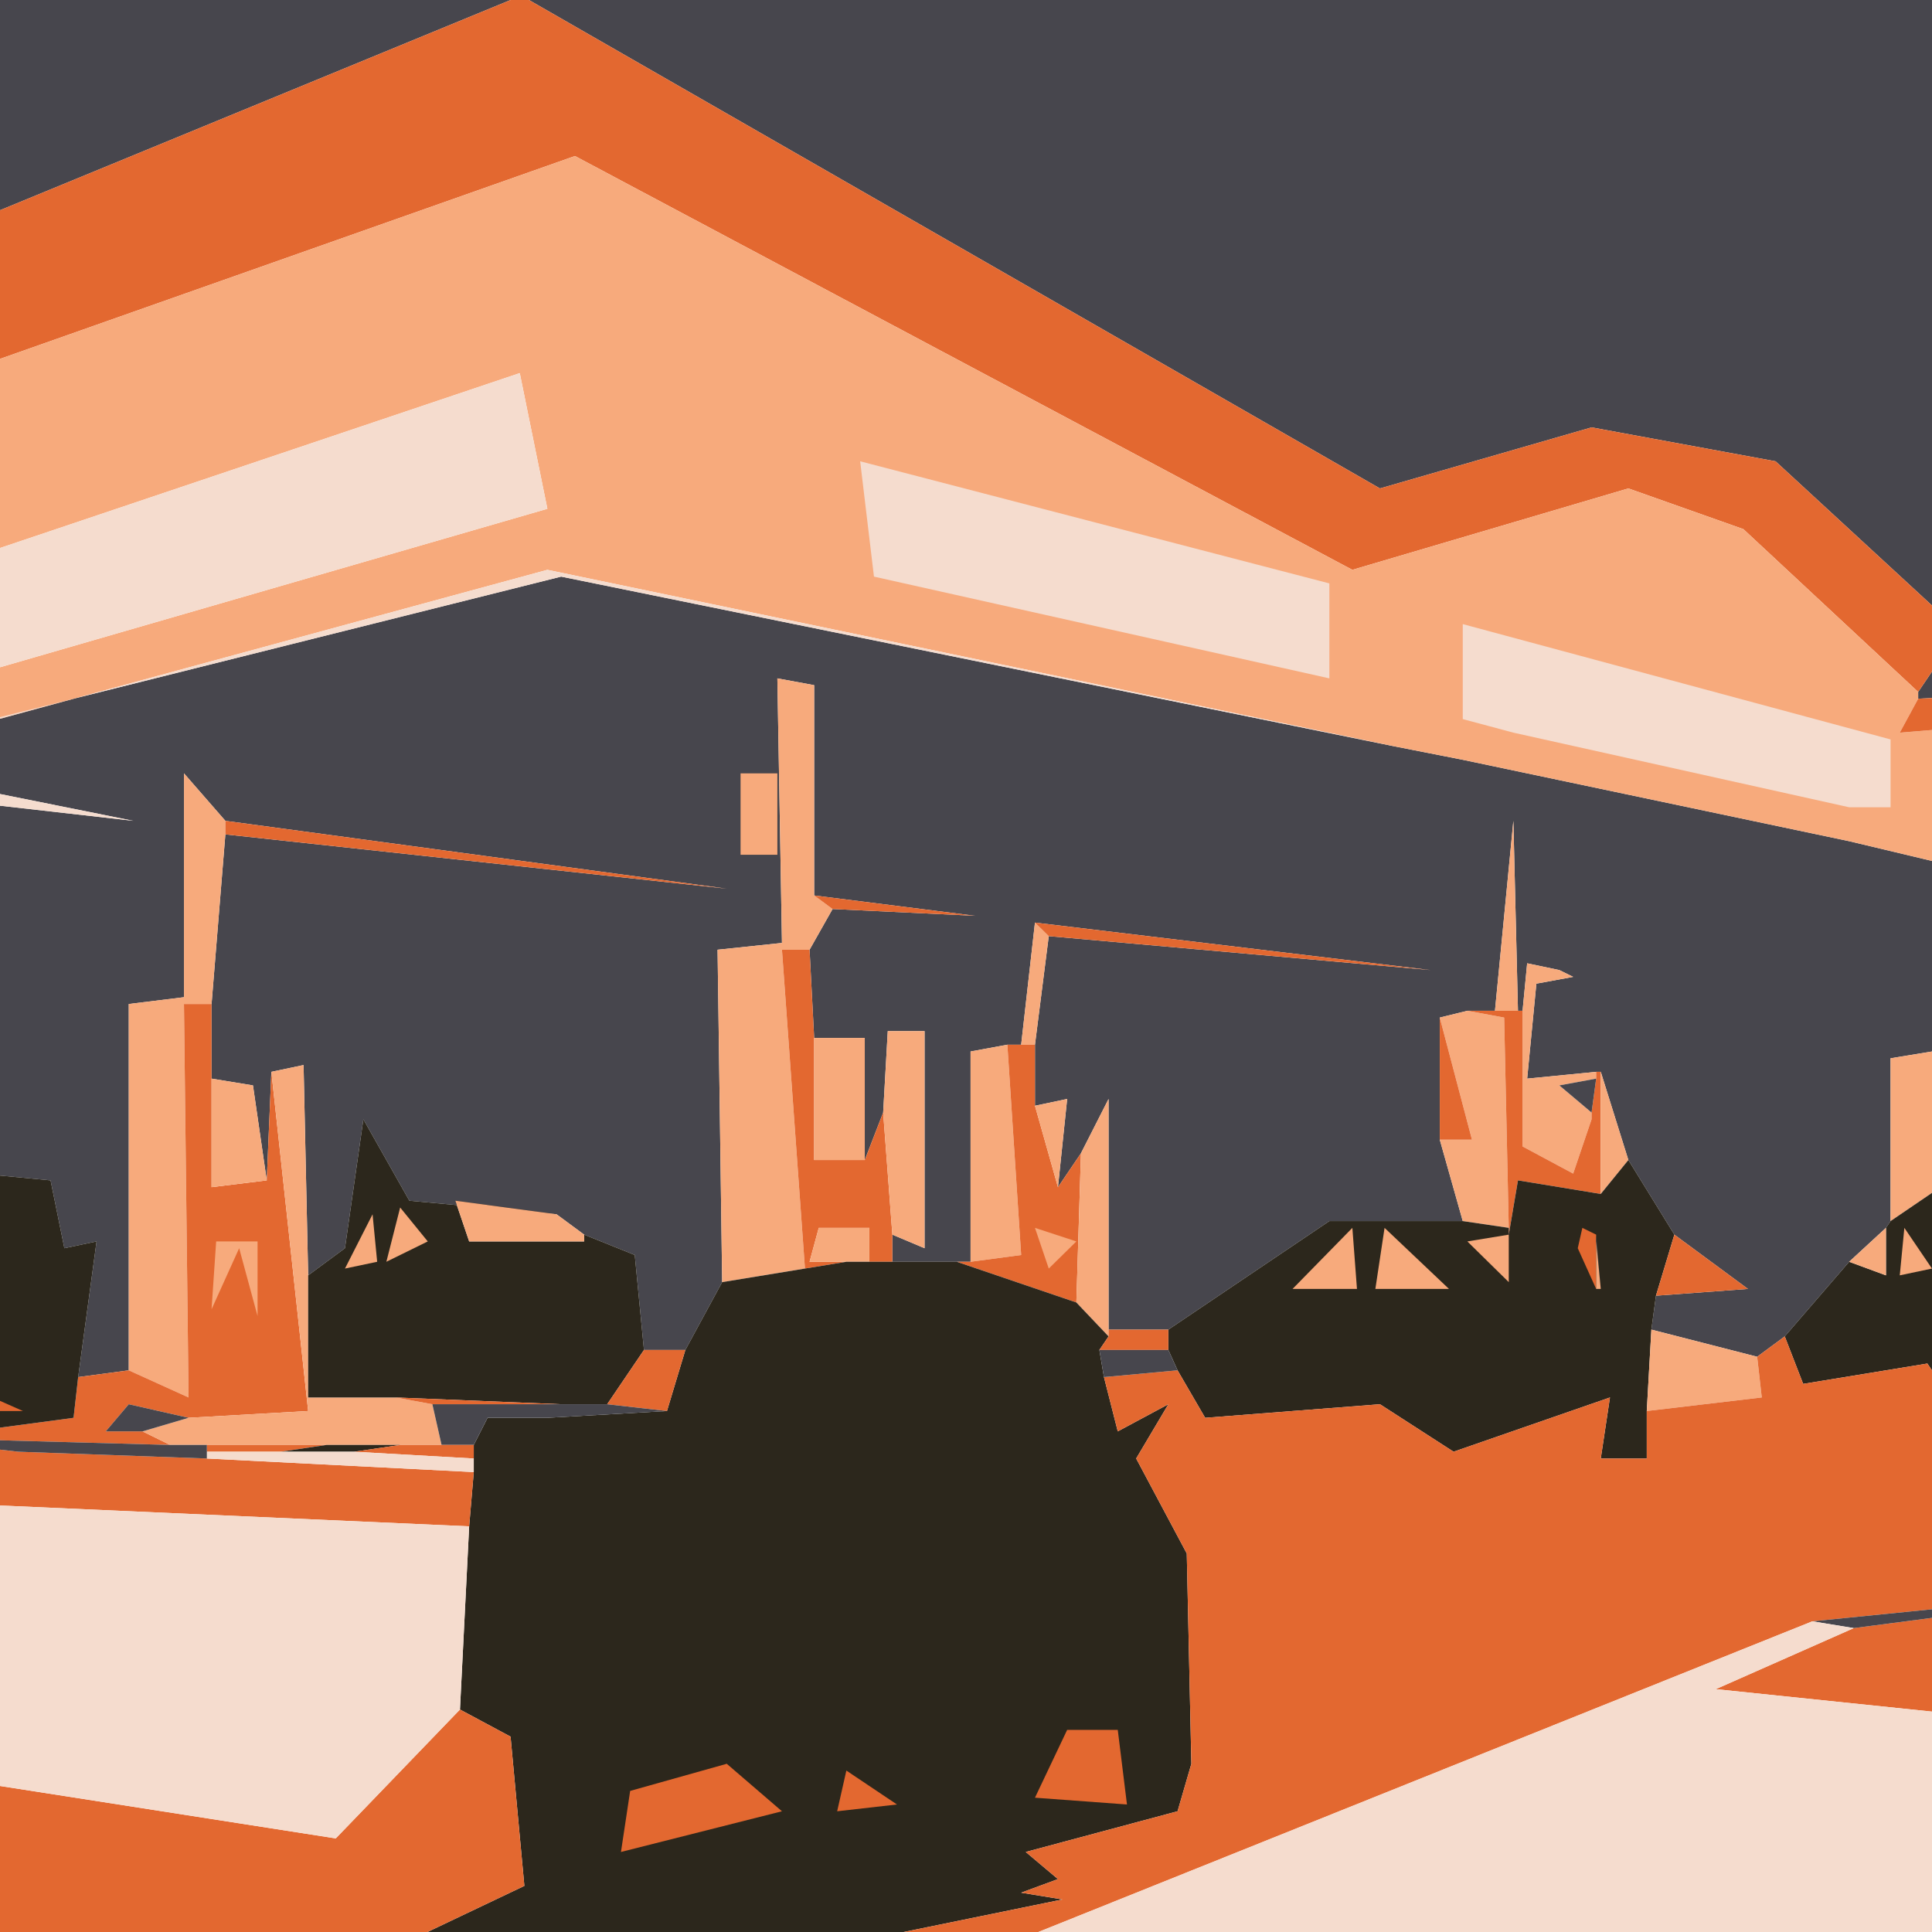 <svg width="381" height="381" viewBox="0 0 381 381" fill="none" xmlns="http://www.w3.org/2000/svg">
<g clip-path="url(#clip0_14_2)">
<path d="M-88 275.585V0H100.686L-78.021 73.579L-78.929 82.943H-34.479L-32.664 119.064L-47.179 127.09L-49.9 152.508L-44.457 153.846L26.3 161.873L-33.571 149.833L110.664 113.712L274.857 147.157L288.464 149.833L364.664 165.886L426.35 180.602L394.6 184.615L439.05 181.94L439.957 175.251L443.586 163.211L437.236 161.873L434.514 143.144V141.806L454.471 133.779L378.271 137.793V136.455L386.436 124.415L350.15 90.97L313.864 84.281L272.136 96.321L104.314 0H467.171V263.545L420 266.221V248.829L417.279 236.789L413.65 239.465L405.486 243.478L402.764 240.803L401.857 232.776L403.671 215.385L400.043 231.438H395.507V215.385H390.064L391.879 231.438L385.529 232.776L383.714 207.358V179.264L380.993 207.358L372.829 208.696V236.789V240.803L371.921 242.14L364.664 248.829L351.964 263.545L346.521 267.559L325.657 262.207L326.564 255.518L344.707 254.181L330.193 243.478L321.121 228.763L315.679 211.371H314.771L301.164 212.709L302.979 193.98L310.236 192.642L307.514 191.304L301.164 189.967L300.257 199.331H299.35L298.443 161.873L294.814 199.331H289.371L283.929 200.669V224.749L288.464 240.803H262.157L230.407 262.207H218.614V216.722L213.171 227.425L208.636 234.114L210.45 216.722L204.1 218.06V206.02L206.821 184.615L282.114 191.304L204.1 181.94L201.379 206.02H198.657L191.4 207.358V247.492V248.829H188.679H175.979V243.478L182.329 246.154V203.344H175.071L174.164 219.398L170.536 228.763V204.682H160.557L159.65 187.291L164.186 179.264L192.307 180.602L160.557 176.589V135.117L153.3 133.779L154.207 185.953L141.507 187.291L142.414 252.843L135.157 266.221H126.993L125.179 247.492L115.2 243.478L109.757 239.465L80.729 236.789L71.657 220.736L68.029 246.154L60.771 251.505L59.864 210.033L53.514 211.371L52.607 232.776L49.886 214.047L41.721 212.709V197.993L44.443 164.549L143.321 175.251L44.443 161.873L36.279 152.508V196.656L25.393 197.993V270.234L15.414 271.572L19.043 244.816L12.693 246.154L9.971 232.776L-18.15 230.1L-28.129 244.816V272.91L-88 275.585Z" fill="#47464D"/>
<path d="M-34.479 82.943H-78.929L-78.021 73.579L100.686 0H104.314L272.136 96.321L313.864 84.281L350.15 90.97L386.436 124.415L378.271 136.455L343.8 104.348L321.121 96.321L266.693 112.375L113.386 30.769L-34.479 82.943Z" fill="#E36830"/>
<path d="M-34.479 82.943L113.386 30.769L266.693 112.375L321.121 96.321L343.8 104.348L378.271 136.455V137.793L374.643 144.482L390.971 143.144H434.514L437.236 161.873L388.25 149.833L389.157 163.211L439.957 175.251L439.05 181.94L426.35 180.602L364.664 165.886L288.464 149.833L274.857 147.157L107.943 112.375L-44.457 153.846L-49.9 152.508L-47.179 127.09V143.144H-39.922L107.943 100.335L102.5 73.579L-32.664 119.064L-34.479 82.943Z" fill="#F7AA7C"/>
<path d="M-32.664 119.063L102.5 73.579L107.943 100.334L-39.921 143.144H-47.179V127.09L-32.664 119.063ZM169.629 90.97L262.157 115.05V133.779L172.35 113.712L169.629 90.97ZM-44.457 153.846L107.943 112.374L274.857 147.157L110.664 113.712L-33.571 149.833L26.3 161.873L-44.457 153.846ZM288.464 123.077L372.829 145.819V159.197H364.664L298.443 144.481L288.464 141.806V123.077Z" fill="#F5DCCE"/>
<path d="M142.414 252.843L141.507 187.291L154.207 185.953L153.3 133.779L160.557 135.117V176.589L164.186 179.264L159.65 187.291H154.207L158.743 250.167L142.414 252.843Z" fill="#F7AA7C"/>
<path d="M378.271 137.793L454.471 133.779L434.514 141.806L405.486 143.144H390.971L374.643 144.482L378.271 137.793Z" fill="#E36830"/>
<path d="M25.393 270.234V197.993L36.279 196.655V152.508L44.443 161.873V164.548L41.721 197.993H36.279L37.186 275.585L25.393 270.234ZM146.043 152.508H153.3V168.562H146.043V152.508Z" fill="#F7AA7C"/>
<path d="M44.443 164.548V161.873L143.321 175.251L44.443 164.548Z" fill="#E36830"/>
<path d="M294.814 199.331L298.443 161.873L299.35 199.331H294.814ZM201.379 206.02L204.1 181.94L206.821 184.615L204.1 206.02H201.379Z" fill="#F7AA7C"/>
<path d="M164.186 179.264L160.557 176.589L192.307 180.602L164.186 179.264Z" fill="#E36830"/>
<path d="M380.993 207.358L383.714 179.264V207.358H380.993Z" fill="#F7AA7C"/>
<path fill-rule="evenodd" clip-rule="evenodd" d="M426.35 180.602L439.05 181.94L394.6 184.615L426.35 180.602ZM282.114 191.304L204.1 181.94L206.821 184.615L282.114 191.304ZM166.907 248.829H159.65L161.464 242.14H171.443V248.829H175.979V243.478L174.164 219.398L170.536 228.763H160.557V204.682L159.65 187.291H154.207L158.743 250.167L166.907 248.829Z" fill="#E36830"/>
<path d="M300.257 199.331L301.164 189.967L307.514 191.304L310.236 192.642L302.979 193.98L301.164 212.709L314.771 211.371V212.709L307.514 214.047L313.864 219.398V220.736L310.236 231.438L300.257 226.087V199.331Z" fill="#F7AA7C"/>
<path d="M25.393 270.234L37.186 275.585L36.279 197.993H41.721V212.709V234.114L52.607 232.776L53.514 211.371L60.771 278.261L37.186 279.599L25.393 276.923L20.857 282.274H28.114L33.557 284.95L-15.429 283.612L14.507 279.599L15.414 271.572L25.393 270.234Z" fill="#E36830"/>
<path d="M283.929 200.669L289.371 199.331L296.629 200.669L297.536 242.141L288.464 240.803L283.929 224.749H290.279L283.929 200.669Z" fill="#F7AA7C"/>
<path d="M297.536 242.141L296.629 200.669L289.371 199.331H294.814H299.35H300.257V226.087L310.236 231.438L313.864 220.736V219.398L314.771 212.709V211.371H315.679V235.452L299.35 232.776L297.536 243.478V242.141ZM283.929 224.749V200.669L290.279 224.749H283.929Z" fill="#E36830"/>
<path d="M160.557 204.682H170.536V228.763H160.557V204.682ZM174.164 219.398L175.071 203.344H182.329V246.154L175.979 243.478L174.164 219.398ZM191.4 207.358L198.657 206.02L201.379 247.492L191.4 248.829V247.492V207.358Z" fill="#F7AA7C"/>
<path d="M191.4 248.829L201.379 247.492L198.657 206.02H201.379H204.1V218.06L208.636 234.114L213.171 227.425L212.264 256.856L188.679 248.829H191.4Z" fill="#E36830"/>
<path d="M53.514 211.371L59.864 210.033L60.771 251.505V275.585H78.007L85.264 276.923L87.079 284.95H78.914H64.4H40.814H33.557L28.114 282.274L37.186 279.599L60.771 278.261L53.514 211.371ZM372.829 208.696L380.993 207.358L384.621 232.776L372.829 240.803V236.789V208.696Z" fill="#F7AA7C"/>
<path d="M384.621 232.776L380.993 207.358H383.714L385.529 232.776H384.621Z" fill="#E36830"/>
<path fill-rule="evenodd" clip-rule="evenodd" d="M315.679 211.371L321.121 228.763L315.679 235.452V211.371ZM41.721 234.114L52.607 232.776L49.886 214.047L41.721 212.709V234.114Z" fill="#F7AA7C"/>
<path d="M313.864 219.398L307.514 214.047L314.771 212.709L313.864 219.398Z" fill="#47464D"/>
<path d="M391.879 231.438L390.064 215.385H395.507V231.438H391.879ZM400.043 231.438L403.671 215.385L401.857 232.776L400.043 231.438ZM204.1 218.06L210.45 216.722L208.636 234.114L204.1 218.06ZM213.171 227.425L218.614 216.722V262.207V263.545L212.264 256.856L213.171 227.425Z" fill="#F7AA7C"/>
<path d="M60.771 251.505L68.029 246.154L71.657 220.736L80.729 236.789L109.757 239.465L89.8 236.789L92.521 244.816H115.2V243.478L125.179 247.492L126.993 266.221L119.736 276.923H110.664L78.007 275.585H60.771V251.505ZM315.679 235.452L321.121 228.763L330.193 243.478L326.564 255.518L325.657 262.207L324.75 278.261V287.625H315.679L317.493 275.585L286.65 286.288L272.136 276.923L237.664 279.599L232.221 270.234L230.407 266.221V262.207L262.157 240.803H288.464L297.536 242.141V243.478L299.35 232.776L315.679 235.452ZM-28.129 272.91V244.816L-18.15 230.1L9.971 232.776L12.693 246.154L19.043 244.816L15.414 271.572L14.507 279.599L-15.429 283.612L-29.943 282.274L-39.014 279.599L-28.129 272.91ZM385.529 232.776L391.879 231.438H395.507H400.043L401.857 232.776L402.764 240.803H395.507L397.321 250.167H406.393H408.207L405.486 266.221L385.529 276.923L380.086 268.896L355.593 272.91L351.964 263.545L364.664 248.829L371.921 251.505V242.141L372.829 240.803L384.621 232.776H385.529ZM413.65 239.465L417.279 236.789L420 248.829V266.221V279.599L418.186 264.883L410.929 278.261L412.743 266.221V250.167L413.65 239.465Z" fill="#2C271C"/>
<path fill-rule="evenodd" clip-rule="evenodd" d="M92.521 244.816L89.8 236.789L109.757 239.465L115.2 243.478V244.816H92.521ZM78.914 238.127L84.357 244.816L76.193 248.829L78.914 238.127ZM73.471 239.465L74.379 248.829L68.029 250.167L73.471 239.465Z" fill="#F7AA7C"/>
<path fill-rule="evenodd" clip-rule="evenodd" d="M383.714 240.803L395.507 250.167H384.621L383.714 240.803ZM405.486 243.478L402.764 240.803H395.507L397.321 250.167H406.393L405.486 243.478ZM171.443 248.829V242.141H161.464L159.65 248.829H171.443ZM206.821 250.167L212.264 244.816L204.1 242.141L206.821 250.167ZM254.9 254.181H267.6L266.693 242.141L254.9 254.181ZM271.229 254.181H285.743L273.043 242.141L271.229 254.181Z" fill="#F7AA7C"/>
<path fill-rule="evenodd" clip-rule="evenodd" d="M311.143 246.154L312.05 242.141L314.771 243.478V254.181L311.143 246.154ZM326.564 255.518L344.707 254.181L330.193 243.478L326.564 255.518Z" fill="#E36830"/>
<path fill-rule="evenodd" clip-rule="evenodd" d="M364.664 248.829L371.921 242.141V251.505L364.664 248.829ZM374.643 251.505L380.993 250.167L375.55 242.141L374.643 251.505ZM289.371 244.816L297.536 252.843V243.478L289.371 244.816Z" fill="#F7AA7C"/>
<path d="M314.771 244.816V243.478L315.679 254.181L314.771 244.816Z" fill="#47464D"/>
<path d="M42.629 244.816H50.793V259.532L47.164 246.154L41.721 258.194L42.629 244.816ZM314.771 254.181V244.816L315.679 254.181H314.771Z" fill="#F7AA7C"/>
<path d="M166.907 248.829H171.443H175.979H188.679L212.264 256.856L218.614 263.545L216.8 266.221L217.707 271.572L220.429 282.274L230.407 276.923L224.057 287.625L234.036 306.355L234.943 347.826L232.221 357.191L202.286 365.217L208.636 370.569L201.379 373.244L209.543 374.582L144.229 387.96L75.286 385.284L103.407 371.906L100.686 342.475L90.707 337.124L92.521 301.003L93.429 290.301V287.625V284.95L96.15 279.599H107.943L131.529 278.261L135.157 266.221L142.414 252.843L158.743 250.167L166.907 248.829Z" fill="#2C271C"/>
<path d="M325.657 262.208L346.521 267.559L347.429 275.585L324.75 278.261L325.657 262.208Z" fill="#F7AA7C"/>
<path fill-rule="evenodd" clip-rule="evenodd" d="M218.614 262.208H230.407V266.221H216.8L218.614 263.545V262.208ZM346.521 267.559L351.964 263.545L355.593 272.91L380.086 268.896L385.529 276.923L405.486 266.221H412.743L410.929 278.261L418.186 264.883L420 279.599V266.221L467.171 263.545V309.03L452.657 310.368L437.236 311.706L357.407 319.733L204.1 381.271L269.414 400H-88V338.462L66.214 362.542L90.707 337.124L100.686 342.475L103.407 371.907L75.286 385.284L144.229 387.96L209.543 374.582L201.379 373.244L208.636 370.569L202.286 365.218L232.221 357.191L234.943 347.826L234.036 306.355L224.057 287.626L230.407 276.923L220.429 282.274L217.707 271.572L232.221 270.234L237.664 279.599L272.136 276.923L286.65 286.288L317.493 275.585L315.679 287.626H324.75V278.261L347.429 275.585L346.521 267.559ZM119.736 276.923L126.993 266.221H135.157L131.529 278.261L119.736 276.923Z" fill="#E36830"/>
<path d="M217.707 271.572L216.8 266.221H230.407L232.221 270.234L217.707 271.572Z" fill="#47464D"/>
<path fill-rule="evenodd" clip-rule="evenodd" d="M-13.614 270.234L4.529 278.261H-13.614V270.234ZM85.264 276.923H110.664L78.007 275.585L85.264 276.923ZM-88 292.977L92.521 301.003L93.429 290.301L40.814 287.625L3.621 286.288L-8.171 284.95L-52.621 283.612L-58.971 282.274H-84.371L-76.207 280.936H-54.436L-48.086 282.274H-29.943L-39.014 279.599L-28.129 272.91L-88 275.585V292.977Z" fill="#E36830"/>
<path d="M28.114 282.274H20.857L25.393 276.923L37.186 279.599L28.114 282.274ZM87.079 284.95L85.264 276.923H110.664H119.736L131.529 278.261L107.943 279.599H96.15L93.429 284.95H87.079Z" fill="#47464D"/>
<path d="M-52.621 283.612L-48.086 282.274H-29.943L-15.428 283.612L33.557 284.95H40.814V286.288V287.625L3.621 286.288L-8.171 284.95L-52.621 283.612Z" fill="#47464D"/>
<path d="M40.814 284.95H64.4L55.329 286.288H40.814V284.95Z" fill="#E36830"/>
<path d="M55.329 286.288L64.4 284.95H78.914L69.843 286.288H55.329Z" fill="#2C271C"/>
<path d="M69.843 286.288L78.914 284.95H87.079H93.429V287.625L69.843 286.288Z" fill="#E36830"/>
<path d="M40.814 287.626V286.288H55.329H69.843L93.429 287.626V290.301L40.814 287.626ZM-88 338.462V292.977L92.521 301.003L90.707 337.124L66.214 362.542L-88 338.462Z" fill="#F5DCCE"/>
<path d="M437.236 311.706L452.657 310.368H467.171V346.488L338.357 333.11L365.571 321.07L437.236 311.706Z" fill="#E36830"/>
<path d="M357.407 319.732L437.236 311.706L365.571 321.07L357.407 319.732Z" fill="#47464D"/>
<path d="M269.414 400L204.1 381.271L357.407 319.732L365.571 321.07L338.357 333.11L467.171 346.488V400H269.414Z" fill="#F5DCCE"/>
<path fill-rule="evenodd" clip-rule="evenodd" d="M210.45 341.137H220.429L222.243 355.853L204.1 354.515L210.45 341.137ZM143.321 347.826L154.207 357.191L122.457 365.217L124.271 353.177L143.321 347.826ZM166.907 349.164L176.886 355.853L165.093 357.191L166.907 349.164Z" fill="#E36830"/>
</g>
<defs>
<clipPath id="clip0_14_2">
<rect width="381" height="381" fill="white"/>
</clipPath>
</defs>
</svg>
